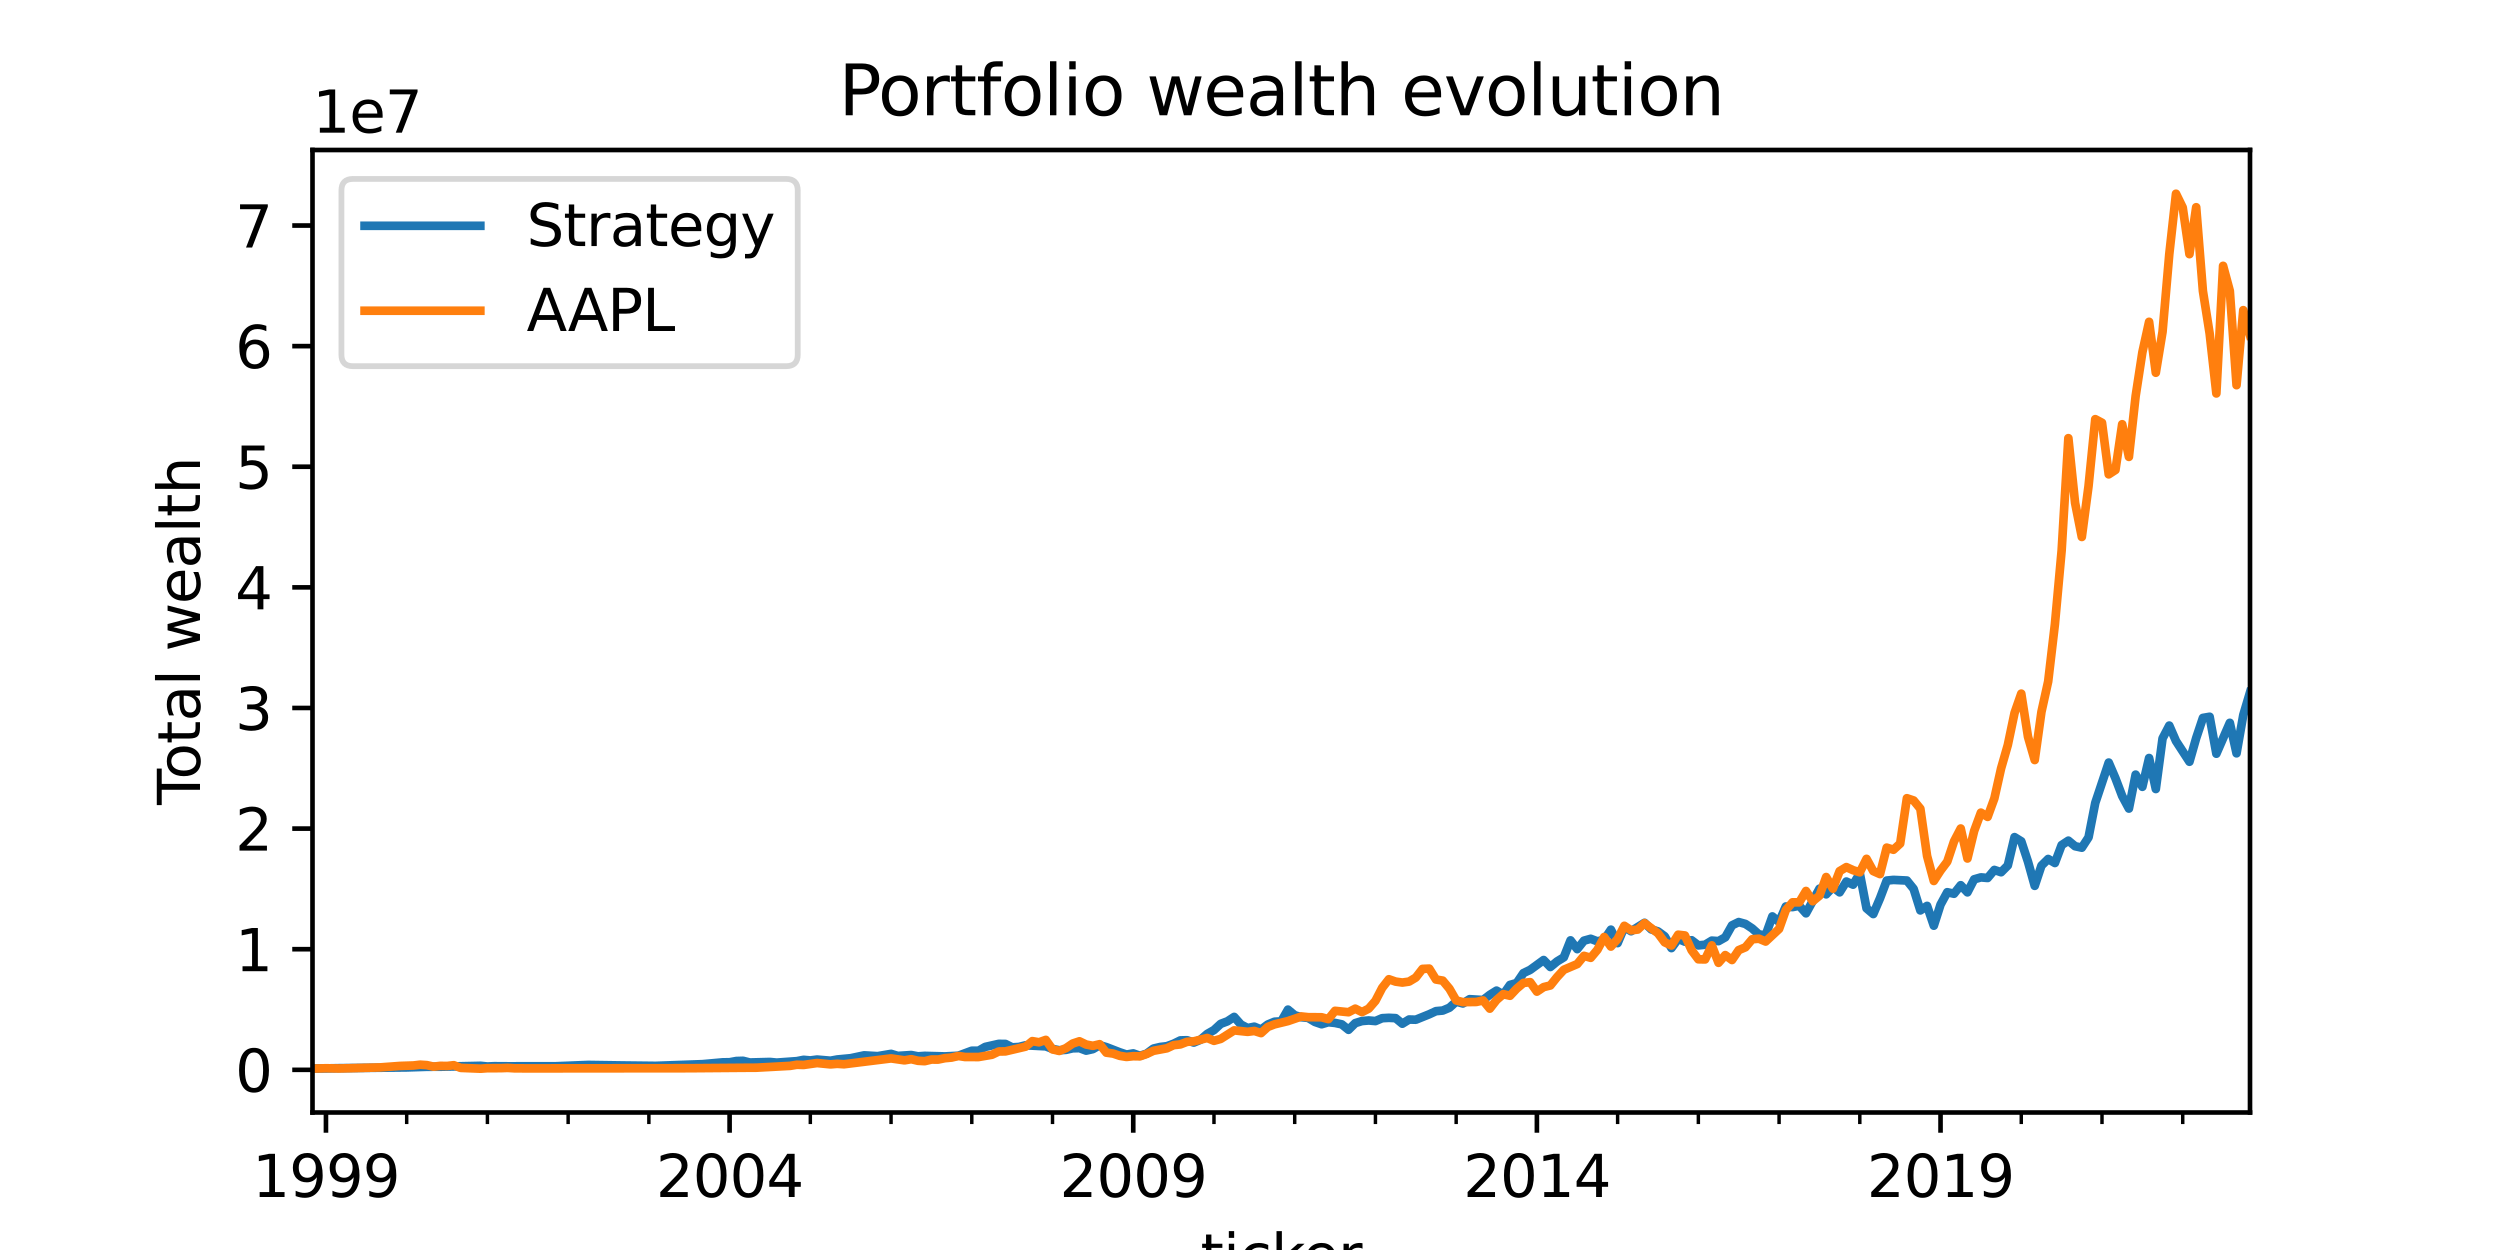 <?xml version="1.0" encoding="utf-8" standalone="no"?>
<!DOCTYPE svg PUBLIC "-//W3C//DTD SVG 1.1//EN"
  "http://www.w3.org/Graphics/SVG/1.1/DTD/svg11.dtd">
<svg xmlns:xlink="http://www.w3.org/1999/xlink" width="432pt" height="216pt" viewBox="0 0 432 216" xmlns="http://www.w3.org/2000/svg" version="1.1">
 <defs>
  <style type="text/css">*{stroke-linejoin: round; stroke-linecap: butt}</style>
 </defs>
 <g id="figure_1">
  <g id="patch_1">
   <path d="M 0 216 
L 432 216 
L 432 0 
L 0 0 
z
" style="fill: #ffffff"/>
  </g>
  <g id="axes_1">
   <g id="patch_2">
    <path d="M 54 192.24 
L 388.8 192.24 
L 388.8 25.92 
L 54 25.92 
z
" style="fill: #ffffff"/>
   </g>
   <g id="matplotlib.axis_1">
    <g id="xtick_1">
     <g id="line2d_1">
      <defs>
       <path id="mcf24ecf548" d="M 0 0 
L 0 3.5 
" style="stroke: #000000; stroke-width: 0.8"/>
      </defs>
      <g>
       <use xlink:href="#mcf24ecf548" x="56.325" y="192.24" style="stroke: #000000; stroke-width: 0.8"/>
      </g>
     </g>
     <g id="text_1">
      <!-- 1999 -->
      <g transform="translate(43.6 206.838)scale(0.1 -0.1)">
       <defs>
        <path id="DejaVuSans-31" d="M 794 531 
L 1825 531 
L 1825 4091 
L 703 3866 
L 703 4441 
L 1819 4666 
L 2450 4666 
L 2450 531 
L 3481 531 
L 3481 0 
L 794 0 
L 794 531 
z
" transform="scale(0.016)"/>
        <path id="DejaVuSans-39" d="M 703 97 
L 703 672 
Q 941 559 1184 500 
Q 1428 441 1663 441 
Q 2288 441 2617 861 
Q 2947 1281 2994 2138 
Q 2813 1869 2534 1725 
Q 2256 1581 1919 1581 
Q 1219 1581 811 2004 
Q 403 2428 403 3163 
Q 403 3881 828 4315 
Q 1253 4750 1959 4750 
Q 2769 4750 3195 4129 
Q 3622 3509 3622 2328 
Q 3622 1225 3098 567 
Q 2575 -91 1691 -91 
Q 1453 -91 1209 -44 
Q 966 3 703 97 
z
M 1959 2075 
Q 2384 2075 2632 2365 
Q 2881 2656 2881 3163 
Q 2881 3666 2632 3958 
Q 2384 4250 1959 4250 
Q 1534 4250 1286 3958 
Q 1038 3666 1038 3163 
Q 1038 2656 1286 2365 
Q 1534 2075 1959 2075 
z
" transform="scale(0.016)"/>
       </defs>
       <use xlink:href="#DejaVuSans-31"/>
       <use xlink:href="#DejaVuSans-39" x="63.623"/>
       <use xlink:href="#DejaVuSans-39" x="127.246"/>
       <use xlink:href="#DejaVuSans-39" x="190.869"/>
      </g>
     </g>
    </g>
    <g id="xtick_2">
     <g id="line2d_2">
      <g>
       <use xlink:href="#mcf24ecf548" x="126.075" y="192.24" style="stroke: #000000; stroke-width: 0.8"/>
      </g>
     </g>
     <g id="text_2">
      <!-- 2004 -->
      <g transform="translate(113.35 206.838)scale(0.1 -0.1)">
       <defs>
        <path id="DejaVuSans-32" d="M 1228 531 
L 3431 531 
L 3431 0 
L 469 0 
L 469 531 
Q 828 903 1448 1529 
Q 2069 2156 2228 2338 
Q 2531 2678 2651 2914 
Q 2772 3150 2772 3378 
Q 2772 3750 2511 3984 
Q 2250 4219 1831 4219 
Q 1534 4219 1204 4116 
Q 875 4013 500 3803 
L 500 4441 
Q 881 4594 1212 4672 
Q 1544 4750 1819 4750 
Q 2544 4750 2975 4387 
Q 3406 4025 3406 3419 
Q 3406 3131 3298 2873 
Q 3191 2616 2906 2266 
Q 2828 2175 2409 1742 
Q 1991 1309 1228 531 
z
" transform="scale(0.016)"/>
        <path id="DejaVuSans-30" d="M 2034 4250 
Q 1547 4250 1301 3770 
Q 1056 3291 1056 2328 
Q 1056 1369 1301 889 
Q 1547 409 2034 409 
Q 2525 409 2770 889 
Q 3016 1369 3016 2328 
Q 3016 3291 2770 3770 
Q 2525 4250 2034 4250 
z
M 2034 4750 
Q 2819 4750 3233 4129 
Q 3647 3509 3647 2328 
Q 3647 1150 3233 529 
Q 2819 -91 2034 -91 
Q 1250 -91 836 529 
Q 422 1150 422 2328 
Q 422 3509 836 4129 
Q 1250 4750 2034 4750 
z
" transform="scale(0.016)"/>
        <path id="DejaVuSans-34" d="M 2419 4116 
L 825 1625 
L 2419 1625 
L 2419 4116 
z
M 2253 4666 
L 3047 4666 
L 3047 1625 
L 3713 1625 
L 3713 1100 
L 3047 1100 
L 3047 0 
L 2419 0 
L 2419 1100 
L 313 1100 
L 313 1709 
L 2253 4666 
z
" transform="scale(0.016)"/>
       </defs>
       <use xlink:href="#DejaVuSans-32"/>
       <use xlink:href="#DejaVuSans-30" x="63.623"/>
       <use xlink:href="#DejaVuSans-30" x="127.246"/>
       <use xlink:href="#DejaVuSans-34" x="190.869"/>
      </g>
     </g>
    </g>
    <g id="xtick_3">
     <g id="line2d_3">
      <g>
       <use xlink:href="#mcf24ecf548" x="195.825" y="192.24" style="stroke: #000000; stroke-width: 0.8"/>
      </g>
     </g>
     <g id="text_3">
      <!-- 2009 -->
      <g transform="translate(183.1 206.838)scale(0.1 -0.1)">
       <use xlink:href="#DejaVuSans-32"/>
       <use xlink:href="#DejaVuSans-30" x="63.623"/>
       <use xlink:href="#DejaVuSans-30" x="127.246"/>
       <use xlink:href="#DejaVuSans-39" x="190.869"/>
      </g>
     </g>
    </g>
    <g id="xtick_4">
     <g id="line2d_4">
      <g>
       <use xlink:href="#mcf24ecf548" x="265.575" y="192.24" style="stroke: #000000; stroke-width: 0.8"/>
      </g>
     </g>
     <g id="text_4">
      <!-- 2014 -->
      <g transform="translate(252.85 206.838)scale(0.1 -0.1)">
       <use xlink:href="#DejaVuSans-32"/>
       <use xlink:href="#DejaVuSans-30" x="63.623"/>
       <use xlink:href="#DejaVuSans-31" x="127.246"/>
       <use xlink:href="#DejaVuSans-34" x="190.869"/>
      </g>
     </g>
    </g>
    <g id="xtick_5">
     <g id="line2d_5">
      <g>
       <use xlink:href="#mcf24ecf548" x="335.325" y="192.24" style="stroke: #000000; stroke-width: 0.8"/>
      </g>
     </g>
     <g id="text_5">
      <!-- 2019 -->
      <g transform="translate(322.6 206.838)scale(0.1 -0.1)">
       <use xlink:href="#DejaVuSans-32"/>
       <use xlink:href="#DejaVuSans-30" x="63.623"/>
       <use xlink:href="#DejaVuSans-31" x="127.246"/>
       <use xlink:href="#DejaVuSans-39" x="190.869"/>
      </g>
     </g>
    </g>
    <g id="xtick_6">
     <g id="line2d_6">
      <defs>
       <path id="m10b362be72" d="M 0 0 
L 0 2 
" style="stroke: #000000; stroke-width: 0.6"/>
      </defs>
      <g>
       <use xlink:href="#m10b362be72" x="70.275" y="192.24" style="stroke: #000000; stroke-width: 0.6"/>
      </g>
     </g>
    </g>
    <g id="xtick_7">
     <g id="line2d_7">
      <g>
       <use xlink:href="#m10b362be72" x="84.225" y="192.24" style="stroke: #000000; stroke-width: 0.6"/>
      </g>
     </g>
    </g>
    <g id="xtick_8">
     <g id="line2d_8">
      <g>
       <use xlink:href="#m10b362be72" x="98.175" y="192.24" style="stroke: #000000; stroke-width: 0.6"/>
      </g>
     </g>
    </g>
    <g id="xtick_9">
     <g id="line2d_9">
      <g>
       <use xlink:href="#m10b362be72" x="112.125" y="192.24" style="stroke: #000000; stroke-width: 0.6"/>
      </g>
     </g>
    </g>
    <g id="xtick_10">
     <g id="line2d_10">
      <g>
       <use xlink:href="#m10b362be72" x="140.025" y="192.24" style="stroke: #000000; stroke-width: 0.6"/>
      </g>
     </g>
    </g>
    <g id="xtick_11">
     <g id="line2d_11">
      <g>
       <use xlink:href="#m10b362be72" x="153.975" y="192.24" style="stroke: #000000; stroke-width: 0.6"/>
      </g>
     </g>
    </g>
    <g id="xtick_12">
     <g id="line2d_12">
      <g>
       <use xlink:href="#m10b362be72" x="167.925" y="192.24" style="stroke: #000000; stroke-width: 0.6"/>
      </g>
     </g>
    </g>
    <g id="xtick_13">
     <g id="line2d_13">
      <g>
       <use xlink:href="#m10b362be72" x="181.875" y="192.24" style="stroke: #000000; stroke-width: 0.6"/>
      </g>
     </g>
    </g>
    <g id="xtick_14">
     <g id="line2d_14">
      <g>
       <use xlink:href="#m10b362be72" x="209.775" y="192.24" style="stroke: #000000; stroke-width: 0.6"/>
      </g>
     </g>
    </g>
    <g id="xtick_15">
     <g id="line2d_15">
      <g>
       <use xlink:href="#m10b362be72" x="223.725" y="192.24" style="stroke: #000000; stroke-width: 0.6"/>
      </g>
     </g>
    </g>
    <g id="xtick_16">
     <g id="line2d_16">
      <g>
       <use xlink:href="#m10b362be72" x="237.675" y="192.24" style="stroke: #000000; stroke-width: 0.6"/>
      </g>
     </g>
    </g>
    <g id="xtick_17">
     <g id="line2d_17">
      <g>
       <use xlink:href="#m10b362be72" x="251.625" y="192.24" style="stroke: #000000; stroke-width: 0.6"/>
      </g>
     </g>
    </g>
    <g id="xtick_18">
     <g id="line2d_18">
      <g>
       <use xlink:href="#m10b362be72" x="279.525" y="192.24" style="stroke: #000000; stroke-width: 0.6"/>
      </g>
     </g>
    </g>
    <g id="xtick_19">
     <g id="line2d_19">
      <g>
       <use xlink:href="#m10b362be72" x="293.475" y="192.24" style="stroke: #000000; stroke-width: 0.6"/>
      </g>
     </g>
    </g>
    <g id="xtick_20">
     <g id="line2d_20">
      <g>
       <use xlink:href="#m10b362be72" x="307.425" y="192.24" style="stroke: #000000; stroke-width: 0.6"/>
      </g>
     </g>
    </g>
    <g id="xtick_21">
     <g id="line2d_21">
      <g>
       <use xlink:href="#m10b362be72" x="321.375" y="192.24" style="stroke: #000000; stroke-width: 0.6"/>
      </g>
     </g>
    </g>
    <g id="xtick_22">
     <g id="line2d_22">
      <g>
       <use xlink:href="#m10b362be72" x="349.275" y="192.24" style="stroke: #000000; stroke-width: 0.6"/>
      </g>
     </g>
    </g>
    <g id="xtick_23">
     <g id="line2d_23">
      <g>
       <use xlink:href="#m10b362be72" x="363.225" y="192.24" style="stroke: #000000; stroke-width: 0.6"/>
      </g>
     </g>
    </g>
    <g id="xtick_24">
     <g id="line2d_24">
      <g>
       <use xlink:href="#m10b362be72" x="377.175" y="192.24" style="stroke: #000000; stroke-width: 0.6"/>
      </g>
     </g>
    </g>
    <g id="text_6">
     <!-- ticker -->
     <g transform="translate(207.455 220.517)scale(0.1 -0.1)">
      <defs>
       <path id="DejaVuSans-74" d="M 1172 4494 
L 1172 3500 
L 2356 3500 
L 2356 3053 
L 1172 3053 
L 1172 1153 
Q 1172 725 1289 603 
Q 1406 481 1766 481 
L 2356 481 
L 2356 0 
L 1766 0 
Q 1100 0 847 248 
Q 594 497 594 1153 
L 594 3053 
L 172 3053 
L 172 3500 
L 594 3500 
L 594 4494 
L 1172 4494 
z
" transform="scale(0.016)"/>
       <path id="DejaVuSans-69" d="M 603 3500 
L 1178 3500 
L 1178 0 
L 603 0 
L 603 3500 
z
M 603 4863 
L 1178 4863 
L 1178 4134 
L 603 4134 
L 603 4863 
z
" transform="scale(0.016)"/>
       <path id="DejaVuSans-63" d="M 3122 3366 
L 3122 2828 
Q 2878 2963 2633 3030 
Q 2388 3097 2138 3097 
Q 1578 3097 1268 2742 
Q 959 2388 959 1747 
Q 959 1106 1268 751 
Q 1578 397 2138 397 
Q 2388 397 2633 464 
Q 2878 531 3122 666 
L 3122 134 
Q 2881 22 2623 -34 
Q 2366 -91 2075 -91 
Q 1284 -91 818 406 
Q 353 903 353 1747 
Q 353 2603 823 3093 
Q 1294 3584 2113 3584 
Q 2378 3584 2631 3529 
Q 2884 3475 3122 3366 
z
" transform="scale(0.016)"/>
       <path id="DejaVuSans-6b" d="M 581 4863 
L 1159 4863 
L 1159 1991 
L 2875 3500 
L 3609 3500 
L 1753 1863 
L 3688 0 
L 2938 0 
L 1159 1709 
L 1159 0 
L 581 0 
L 581 4863 
z
" transform="scale(0.016)"/>
       <path id="DejaVuSans-65" d="M 3597 1894 
L 3597 1613 
L 953 1613 
Q 991 1019 1311 708 
Q 1631 397 2203 397 
Q 2534 397 2845 478 
Q 3156 559 3463 722 
L 3463 178 
Q 3153 47 2828 -22 
Q 2503 -91 2169 -91 
Q 1331 -91 842 396 
Q 353 884 353 1716 
Q 353 2575 817 3079 
Q 1281 3584 2069 3584 
Q 2775 3584 3186 3129 
Q 3597 2675 3597 1894 
z
M 3022 2063 
Q 3016 2534 2758 2815 
Q 2500 3097 2075 3097 
Q 1594 3097 1305 2825 
Q 1016 2553 972 2059 
L 3022 2063 
z
" transform="scale(0.016)"/>
       <path id="DejaVuSans-72" d="M 2631 2963 
Q 2534 3019 2420 3045 
Q 2306 3072 2169 3072 
Q 1681 3072 1420 2755 
Q 1159 2438 1159 1844 
L 1159 0 
L 581 0 
L 581 3500 
L 1159 3500 
L 1159 2956 
Q 1341 3275 1631 3429 
Q 1922 3584 2338 3584 
Q 2397 3584 2469 3576 
Q 2541 3569 2628 3553 
L 2631 2963 
z
" transform="scale(0.016)"/>
      </defs>
      <use xlink:href="#DejaVuSans-74"/>
      <use xlink:href="#DejaVuSans-69" x="39.209"/>
      <use xlink:href="#DejaVuSans-63" x="66.992"/>
      <use xlink:href="#DejaVuSans-6b" x="121.973"/>
      <use xlink:href="#DejaVuSans-65" x="176.258"/>
      <use xlink:href="#DejaVuSans-72" x="237.781"/>
     </g>
    </g>
   </g>
   <g id="matplotlib.axis_2">
    <g id="ytick_1">
     <g id="line2d_25">
      <defs>
       <path id="mf988c69cf0" d="M 0 0 
L -3.5 0 
" style="stroke: #000000; stroke-width: 0.8"/>
      </defs>
      <g>
       <use xlink:href="#mf988c69cf0" x="54" y="184.865" style="stroke: #000000; stroke-width: 0.8"/>
      </g>
     </g>
     <g id="text_7">
      <!-- 0 -->
      <g transform="translate(40.638 188.664)scale(0.1 -0.1)">
       <use xlink:href="#DejaVuSans-30"/>
      </g>
     </g>
    </g>
    <g id="ytick_2">
     <g id="line2d_26">
      <g>
       <use xlink:href="#mf988c69cf0" x="54" y="164.022" style="stroke: #000000; stroke-width: 0.8"/>
      </g>
     </g>
     <g id="text_8">
      <!-- 1 -->
      <g transform="translate(40.638 167.822)scale(0.1 -0.1)">
       <use xlink:href="#DejaVuSans-31"/>
      </g>
     </g>
    </g>
    <g id="ytick_3">
     <g id="line2d_27">
      <g>
       <use xlink:href="#mf988c69cf0" x="54" y="143.18" style="stroke: #000000; stroke-width: 0.8"/>
      </g>
     </g>
     <g id="text_9">
      <!-- 2 -->
      <g transform="translate(40.638 146.98)scale(0.1 -0.1)">
       <use xlink:href="#DejaVuSans-32"/>
      </g>
     </g>
    </g>
    <g id="ytick_4">
     <g id="line2d_28">
      <g>
       <use xlink:href="#mf988c69cf0" x="54" y="122.338" style="stroke: #000000; stroke-width: 0.8"/>
      </g>
     </g>
     <g id="text_10">
      <!-- 3 -->
      <g transform="translate(40.638 126.137)scale(0.1 -0.1)">
       <defs>
        <path id="DejaVuSans-33" d="M 2597 2516 
Q 3050 2419 3304 2112 
Q 3559 1806 3559 1356 
Q 3559 666 3084 287 
Q 2609 -91 1734 -91 
Q 1441 -91 1130 -33 
Q 819 25 488 141 
L 488 750 
Q 750 597 1062 519 
Q 1375 441 1716 441 
Q 2309 441 2620 675 
Q 2931 909 2931 1356 
Q 2931 1769 2642 2001 
Q 2353 2234 1838 2234 
L 1294 2234 
L 1294 2753 
L 1863 2753 
Q 2328 2753 2575 2939 
Q 2822 3125 2822 3475 
Q 2822 3834 2567 4026 
Q 2313 4219 1838 4219 
Q 1578 4219 1281 4162 
Q 984 4106 628 3988 
L 628 4550 
Q 988 4650 1302 4700 
Q 1616 4750 1894 4750 
Q 2613 4750 3031 4423 
Q 3450 4097 3450 3541 
Q 3450 3153 3228 2886 
Q 3006 2619 2597 2516 
z
" transform="scale(0.016)"/>
       </defs>
       <use xlink:href="#DejaVuSans-33"/>
      </g>
     </g>
    </g>
    <g id="ytick_5">
     <g id="line2d_29">
      <g>
       <use xlink:href="#mf988c69cf0" x="54" y="101.496" style="stroke: #000000; stroke-width: 0.8"/>
      </g>
     </g>
     <g id="text_11">
      <!-- 4 -->
      <g transform="translate(40.638 105.295)scale(0.1 -0.1)">
       <use xlink:href="#DejaVuSans-34"/>
      </g>
     </g>
    </g>
    <g id="ytick_6">
     <g id="line2d_30">
      <g>
       <use xlink:href="#mf988c69cf0" x="54" y="80.654" style="stroke: #000000; stroke-width: 0.8"/>
      </g>
     </g>
     <g id="text_12">
      <!-- 5 -->
      <g transform="translate(40.638 84.453)scale(0.1 -0.1)">
       <defs>
        <path id="DejaVuSans-35" d="M 691 4666 
L 3169 4666 
L 3169 4134 
L 1269 4134 
L 1269 2991 
Q 1406 3038 1543 3061 
Q 1681 3084 1819 3084 
Q 2600 3084 3056 2656 
Q 3513 2228 3513 1497 
Q 3513 744 3044 326 
Q 2575 -91 1722 -91 
Q 1428 -91 1123 -41 
Q 819 9 494 109 
L 494 744 
Q 775 591 1075 516 
Q 1375 441 1709 441 
Q 2250 441 2565 725 
Q 2881 1009 2881 1497 
Q 2881 1984 2565 2268 
Q 2250 2553 1709 2553 
Q 1456 2553 1204 2497 
Q 953 2441 691 2322 
L 691 4666 
z
" transform="scale(0.016)"/>
       </defs>
       <use xlink:href="#DejaVuSans-35"/>
      </g>
     </g>
    </g>
    <g id="ytick_7">
     <g id="line2d_31">
      <g>
       <use xlink:href="#mf988c69cf0" x="54" y="59.812" style="stroke: #000000; stroke-width: 0.8"/>
      </g>
     </g>
     <g id="text_13">
      <!-- 6 -->
      <g transform="translate(40.638 63.611)scale(0.1 -0.1)">
       <defs>
        <path id="DejaVuSans-36" d="M 2113 2584 
Q 1688 2584 1439 2293 
Q 1191 2003 1191 1497 
Q 1191 994 1439 701 
Q 1688 409 2113 409 
Q 2538 409 2786 701 
Q 3034 994 3034 1497 
Q 3034 2003 2786 2293 
Q 2538 2584 2113 2584 
z
M 3366 4563 
L 3366 3988 
Q 3128 4100 2886 4159 
Q 2644 4219 2406 4219 
Q 1781 4219 1451 3797 
Q 1122 3375 1075 2522 
Q 1259 2794 1537 2939 
Q 1816 3084 2150 3084 
Q 2853 3084 3261 2657 
Q 3669 2231 3669 1497 
Q 3669 778 3244 343 
Q 2819 -91 2113 -91 
Q 1303 -91 875 529 
Q 447 1150 447 2328 
Q 447 3434 972 4092 
Q 1497 4750 2381 4750 
Q 2619 4750 2861 4703 
Q 3103 4656 3366 4563 
z
" transform="scale(0.016)"/>
       </defs>
       <use xlink:href="#DejaVuSans-36"/>
      </g>
     </g>
    </g>
    <g id="ytick_8">
     <g id="line2d_32">
      <g>
       <use xlink:href="#mf988c69cf0" x="54" y="38.97" style="stroke: #000000; stroke-width: 0.8"/>
      </g>
     </g>
     <g id="text_14">
      <!-- 7 -->
      <g transform="translate(40.638 42.769)scale(0.1 -0.1)">
       <defs>
        <path id="DejaVuSans-37" d="M 525 4666 
L 3525 4666 
L 3525 4397 
L 1831 0 
L 1172 0 
L 2766 4134 
L 525 4134 
L 525 4666 
z
" transform="scale(0.016)"/>
       </defs>
       <use xlink:href="#DejaVuSans-37"/>
      </g>
     </g>
    </g>
    <g id="text_15">
     <!-- Total wealth -->
     <g transform="translate(34.558 139.093)rotate(-90)scale(0.1 -0.1)">
      <defs>
       <path id="DejaVuSans-54" d="M -19 4666 
L 3928 4666 
L 3928 4134 
L 2272 4134 
L 2272 0 
L 1638 0 
L 1638 4134 
L -19 4134 
L -19 4666 
z
" transform="scale(0.016)"/>
       <path id="DejaVuSans-6f" d="M 1959 3097 
Q 1497 3097 1228 2736 
Q 959 2375 959 1747 
Q 959 1119 1226 758 
Q 1494 397 1959 397 
Q 2419 397 2687 759 
Q 2956 1122 2956 1747 
Q 2956 2369 2687 2733 
Q 2419 3097 1959 3097 
z
M 1959 3584 
Q 2709 3584 3137 3096 
Q 3566 2609 3566 1747 
Q 3566 888 3137 398 
Q 2709 -91 1959 -91 
Q 1206 -91 779 398 
Q 353 888 353 1747 
Q 353 2609 779 3096 
Q 1206 3584 1959 3584 
z
" transform="scale(0.016)"/>
       <path id="DejaVuSans-61" d="M 2194 1759 
Q 1497 1759 1228 1600 
Q 959 1441 959 1056 
Q 959 750 1161 570 
Q 1363 391 1709 391 
Q 2188 391 2477 730 
Q 2766 1069 2766 1631 
L 2766 1759 
L 2194 1759 
z
M 3341 1997 
L 3341 0 
L 2766 0 
L 2766 531 
Q 2569 213 2275 61 
Q 1981 -91 1556 -91 
Q 1019 -91 701 211 
Q 384 513 384 1019 
Q 384 1609 779 1909 
Q 1175 2209 1959 2209 
L 2766 2209 
L 2766 2266 
Q 2766 2663 2505 2880 
Q 2244 3097 1772 3097 
Q 1472 3097 1187 3025 
Q 903 2953 641 2809 
L 641 3341 
Q 956 3463 1253 3523 
Q 1550 3584 1831 3584 
Q 2591 3584 2966 3190 
Q 3341 2797 3341 1997 
z
" transform="scale(0.016)"/>
       <path id="DejaVuSans-6c" d="M 603 4863 
L 1178 4863 
L 1178 0 
L 603 0 
L 603 4863 
z
" transform="scale(0.016)"/>
       <path id="DejaVuSans-20" transform="scale(0.016)"/>
       <path id="DejaVuSans-77" d="M 269 3500 
L 844 3500 
L 1563 769 
L 2278 3500 
L 2956 3500 
L 3675 769 
L 4391 3500 
L 4966 3500 
L 4050 0 
L 3372 0 
L 2619 2869 
L 1863 0 
L 1184 0 
L 269 3500 
z
" transform="scale(0.016)"/>
       <path id="DejaVuSans-68" d="M 3513 2113 
L 3513 0 
L 2938 0 
L 2938 2094 
Q 2938 2591 2744 2837 
Q 2550 3084 2163 3084 
Q 1697 3084 1428 2787 
Q 1159 2491 1159 1978 
L 1159 0 
L 581 0 
L 581 4863 
L 1159 4863 
L 1159 2956 
Q 1366 3272 1645 3428 
Q 1925 3584 2291 3584 
Q 2894 3584 3203 3211 
Q 3513 2838 3513 2113 
z
" transform="scale(0.016)"/>
      </defs>
      <use xlink:href="#DejaVuSans-54"/>
      <use xlink:href="#DejaVuSans-6f" x="44.084"/>
      <use xlink:href="#DejaVuSans-74" x="105.266"/>
      <use xlink:href="#DejaVuSans-61" x="144.475"/>
      <use xlink:href="#DejaVuSans-6c" x="205.754"/>
      <use xlink:href="#DejaVuSans-20" x="233.537"/>
      <use xlink:href="#DejaVuSans-77" x="265.324"/>
      <use xlink:href="#DejaVuSans-65" x="347.111"/>
      <use xlink:href="#DejaVuSans-61" x="408.635"/>
      <use xlink:href="#DejaVuSans-6c" x="469.914"/>
      <use xlink:href="#DejaVuSans-74" x="497.697"/>
      <use xlink:href="#DejaVuSans-68" x="536.906"/>
     </g>
    </g>
    <g id="text_16">
     <!-- 1e7 -->
     <g transform="translate(54 22.92)scale(0.1 -0.1)">
      <use xlink:href="#DejaVuSans-31"/>
      <use xlink:href="#DejaVuSans-65" x="63.623"/>
      <use xlink:href="#DejaVuSans-37" x="125.146"/>
     </g>
    </g>
   </g>
   <g id="line2d_33">
    <path d="M 54 184.656 
L 58.65 184.578 
L 70.275 184.452 
L 73.763 184.34 
L 76.088 184.331 
L 78.412 184.279 
L 83.062 184.173 
L 84.225 184.295 
L 85.388 184.243 
L 87.713 184.258 
L 95.85 184.256 
L 101.662 184.021 
L 107.475 184.112 
L 113.287 184.182 
L 121.425 183.886 
L 124.912 183.573 
L 126.075 183.558 
L 127.237 183.344 
L 128.4 183.31 
L 129.562 183.601 
L 133.05 183.509 
L 134.213 183.62 
L 137.7 183.368 
L 138.863 183.141 
L 140.025 183.244 
L 141.188 183.094 
L 143.512 183.294 
L 144.675 183.08 
L 147 182.859 
L 149.325 182.366 
L 151.65 182.503 
L 153.975 182.109 
L 155.137 182.463 
L 157.463 182.311 
L 158.625 182.536 
L 159.787 182.455 
L 163.275 182.55 
L 165.6 182.432 
L 167.925 181.566 
L 169.088 181.572 
L 170.25 180.908 
L 172.575 180.383 
L 173.738 180.394 
L 174.9 180.983 
L 176.062 180.916 
L 177.225 180.626 
L 180.713 180.808 
L 181.875 181.255 
L 183.037 181.483 
L 184.2 181.411 
L 185.363 181.147 
L 186.525 181.114 
L 187.688 181.549 
L 188.85 181.286 
L 190.012 180.603 
L 191.175 180.942 
L 193.5 181.839 
L 194.662 182.231 
L 195.825 182.027 
L 196.988 182.446 
L 198.15 182.063 
L 199.312 181.195 
L 200.475 180.92 
L 201.637 180.784 
L 202.8 180.356 
L 203.963 179.784 
L 205.125 179.754 
L 206.287 180.156 
L 207.45 179.669 
L 208.613 178.661 
L 209.775 177.995 
L 210.938 176.92 
L 212.1 176.483 
L 213.262 175.724 
L 214.425 177.036 
L 215.588 177.648 
L 216.75 177.411 
L 217.912 177.903 
L 219.075 177.037 
L 220.238 176.553 
L 221.4 176.495 
L 222.562 174.465 
L 223.725 175.431 
L 224.887 175.777 
L 226.05 175.894 
L 227.213 176.59 
L 228.375 176.989 
L 229.537 176.643 
L 230.7 176.763 
L 231.863 177.01 
L 233.025 177.947 
L 234.188 176.798 
L 235.35 176.437 
L 236.512 176.34 
L 237.675 176.44 
L 238.838 175.943 
L 240 175.88 
L 241.162 175.937 
L 242.325 176.896 
L 243.488 176.175 
L 244.65 176.206 
L 246.975 175.267 
L 248.137 174.728 
L 249.3 174.624 
L 250.463 174.134 
L 251.625 173.081 
L 252.787 173.398 
L 253.95 172.661 
L 256.275 172.803 
L 257.438 171.908 
L 258.6 171.182 
L 259.762 171.858 
L 260.925 170.195 
L 262.087 169.862 
L 263.25 168.148 
L 264.413 167.591 
L 266.738 165.895 
L 267.9 167.095 
L 269.062 166.138 
L 270.225 165.426 
L 271.387 162.496 
L 272.55 164.008 
L 273.712 162.547 
L 274.875 162.225 
L 276.038 162.667 
L 277.2 162.395 
L 278.363 160.648 
L 279.525 162.967 
L 280.688 160.207 
L 281.85 160.915 
L 284.175 159.463 
L 285.337 160.594 
L 286.5 160.947 
L 287.663 161.798 
L 288.825 163.829 
L 289.988 162.235 
L 291.15 162.723 
L 292.312 162.477 
L 293.475 163.367 
L 294.637 163.25 
L 295.8 162.544 
L 296.962 162.625 
L 298.125 161.967 
L 299.288 159.903 
L 300.45 159.335 
L 301.613 159.658 
L 302.775 160.432 
L 303.938 161.47 
L 305.1 161.611 
L 306.262 158.362 
L 307.425 159.316 
L 308.587 156.647 
L 309.75 156.746 
L 310.913 156.514 
L 312.075 157.82 
L 314.4 153.568 
L 315.562 154.539 
L 316.725 153.284 
L 317.887 154.195 
L 319.05 152.334 
L 320.212 152.868 
L 321.375 150.931 
L 322.538 156.96 
L 323.7 157.946 
L 324.863 155.228 
L 326.025 152.164 
L 327.188 152.047 
L 329.512 152.157 
L 330.675 153.597 
L 331.837 157.317 
L 333 156.537 
L 334.163 159.957 
L 335.325 156.315 
L 336.488 154.176 
L 337.65 154.437 
L 338.812 152.966 
L 339.975 154.194 
L 341.137 151.946 
L 342.3 151.612 
L 343.462 151.715 
L 344.625 150.327 
L 345.788 150.719 
L 346.95 149.551 
L 348.113 144.658 
L 349.275 145.378 
L 350.438 148.906 
L 351.6 153.071 
L 352.762 149.58 
L 353.925 148.434 
L 355.087 149.124 
L 356.25 146.031 
L 357.413 145.266 
L 358.575 146.226 
L 359.738 146.479 
L 360.9 144.692 
L 362.062 138.743 
L 364.387 131.773 
L 365.55 134.485 
L 366.712 137.552 
L 367.875 139.719 
L 369.038 133.858 
L 370.2 135.958 
L 371.363 130.987 
L 372.525 136.34 
L 373.688 127.602 
L 374.85 125.382 
L 376.012 128.053 
L 378.337 131.626 
L 379.5 127.542 
L 380.663 124.058 
L 381.825 123.858 
L 382.988 130.24 
L 385.312 124.907 
L 386.475 130.173 
L 387.637 123.568 
L 388.8 119.658 
L 388.8 119.658 
" clip-path="url(#p68b0bdf7ef)" style="fill: none; stroke: #1f77b4; stroke-width: 1.5; stroke-linecap: square"/>
   </g>
   <g id="line2d_34">
    <path d="M 54 184.656 
L 56.325 184.596 
L 58.65 184.63 
L 60.975 184.577 
L 65.625 184.451 
L 69.112 184.194 
L 71.438 184.117 
L 72.6 183.978 
L 73.763 184.055 
L 74.925 184.316 
L 76.088 184.181 
L 77.25 184.201 
L 78.412 184.069 
L 79.575 184.528 
L 83.062 184.67 
L 84.225 184.582 
L 86.55 184.577 
L 87.713 184.532 
L 88.875 184.604 
L 91.2 184.619 
L 119.1 184.589 
L 128.4 184.512 
L 130.725 184.498 
L 136.537 184.181 
L 137.7 183.989 
L 138.863 184.024 
L 141.188 183.694 
L 143.512 183.923 
L 144.675 183.827 
L 145.838 183.904 
L 153.975 182.894 
L 156.3 183.227 
L 157.463 183.027 
L 158.625 183.304 
L 159.787 183.37 
L 160.95 183.091 
L 162.113 183.094 
L 163.275 182.855 
L 164.438 182.748 
L 165.6 182.472 
L 166.762 182.65 
L 169.088 182.656 
L 171.412 182.26 
L 172.575 181.701 
L 173.738 181.679 
L 177.225 180.859 
L 178.387 179.907 
L 179.55 180.108 
L 180.713 179.694 
L 181.875 181.331 
L 183.037 181.601 
L 184.2 181.119 
L 185.363 180.324 
L 186.525 179.938 
L 187.688 180.494 
L 188.85 180.716 
L 190.012 180.44 
L 191.175 181.898 
L 192.338 182.056 
L 193.5 182.446 
L 194.662 182.637 
L 195.825 182.512 
L 196.988 182.533 
L 198.15 182.121 
L 199.312 181.58 
L 201.637 181.147 
L 202.8 180.6 
L 203.963 180.474 
L 205.125 180.027 
L 206.287 179.944 
L 208.613 179.364 
L 209.775 179.851 
L 210.938 179.524 
L 213.262 178.05 
L 215.588 178.299 
L 216.75 178.15 
L 217.912 178.519 
L 219.075 177.458 
L 220.238 177.008 
L 222.562 176.445 
L 224.887 175.645 
L 226.05 175.768 
L 228.375 175.786 
L 229.537 176.103 
L 230.7 174.672 
L 233.025 174.911 
L 234.188 174.299 
L 235.35 174.889 
L 236.512 174.293 
L 237.675 172.95 
L 238.838 170.706 
L 240 169.215 
L 241.162 169.622 
L 242.325 169.785 
L 243.488 169.621 
L 244.65 168.923 
L 245.812 167.427 
L 246.975 167.378 
L 248.137 169.259 
L 249.3 169.45 
L 250.463 170.848 
L 251.625 172.868 
L 252.787 173.173 
L 255.113 173.137 
L 256.275 172.873 
L 257.438 174.292 
L 258.6 172.799 
L 259.762 171.788 
L 260.925 172.069 
L 262.087 170.835 
L 263.25 169.852 
L 264.413 169.719 
L 265.575 171.35 
L 266.738 170.573 
L 267.9 170.288 
L 269.062 168.839 
L 270.225 167.578 
L 272.55 166.589 
L 273.712 165.172 
L 274.875 165.509 
L 276.038 164.116 
L 277.2 161.917 
L 278.363 163.567 
L 279.525 162.259 
L 280.688 159.981 
L 281.85 160.762 
L 283.012 160.622 
L 284.175 159.524 
L 286.5 161.271 
L 287.663 162.833 
L 288.825 163.382 
L 289.988 161.516 
L 291.15 161.651 
L 292.312 164.21 
L 293.475 165.764 
L 294.637 165.789 
L 295.8 163.363 
L 296.962 166.371 
L 298.125 165.043 
L 299.288 165.889 
L 300.45 164.18 
L 301.613 163.691 
L 302.775 162.304 
L 303.938 162.207 
L 305.1 162.695 
L 307.425 160.522 
L 308.587 157.267 
L 309.75 155.923 
L 310.913 155.925 
L 312.075 153.964 
L 313.238 155.732 
L 314.4 154.779 
L 315.562 151.556 
L 316.725 153.562 
L 317.887 150.532 
L 319.05 149.835 
L 320.212 150.369 
L 321.375 150.736 
L 322.538 148.411 
L 323.7 150.527 
L 324.863 151.043 
L 326.025 146.472 
L 327.188 146.834 
L 328.35 145.77 
L 329.512 137.934 
L 330.675 138.323 
L 331.837 139.742 
L 333 147.918 
L 334.163 152.229 
L 335.325 150.429 
L 336.488 148.887 
L 337.65 145.397 
L 338.812 143.169 
L 339.975 148.346 
L 341.137 143.58 
L 342.3 140.426 
L 343.462 141.156 
L 344.625 137.967 
L 345.788 132.777 
L 346.95 128.739 
L 348.113 123.195 
L 349.275 119.864 
L 350.438 127.318 
L 351.6 131.332 
L 352.762 123.015 
L 353.925 117.756 
L 355.087 107.865 
L 356.25 95.15 
L 357.413 75.716 
L 358.575 86.906 
L 359.738 92.785 
L 360.9 83.992 
L 362.062 72.435 
L 363.225 73.053 
L 364.387 81.965 
L 365.55 81.21 
L 366.712 73.31 
L 367.875 78.944 
L 369.038 68.446 
L 370.2 60.881 
L 371.363 55.612 
L 372.525 64.406 
L 373.688 57.34 
L 374.85 43.941 
L 376.012 33.48 
L 377.175 35.859 
L 378.337 43.914 
L 379.5 35.814 
L 380.663 50.291 
L 381.825 57.626 
L 382.988 67.987 
L 384.15 45.939 
L 385.312 50.275 
L 386.475 66.557 
L 387.637 53.596 
L 388.8 57.931 
L 388.8 57.931 
" clip-path="url(#p68b0bdf7ef)" style="fill: none; stroke: #ff7f0e; stroke-width: 1.5; stroke-linecap: square"/>
   </g>
   <g id="patch_3">
    <path d="M 54 192.24 
L 54 25.92 
" style="fill: none; stroke: #000000; stroke-width: 0.8; stroke-linejoin: miter; stroke-linecap: square"/>
   </g>
   <g id="patch_4">
    <path d="M 388.8 192.24 
L 388.8 25.92 
" style="fill: none; stroke: #000000; stroke-width: 0.8; stroke-linejoin: miter; stroke-linecap: square"/>
   </g>
   <g id="patch_5">
    <path d="M 54 192.24 
L 388.8 192.24 
" style="fill: none; stroke: #000000; stroke-width: 0.8; stroke-linejoin: miter; stroke-linecap: square"/>
   </g>
   <g id="patch_6">
    <path d="M 54 25.92 
L 388.8 25.92 
" style="fill: none; stroke: #000000; stroke-width: 0.8; stroke-linejoin: miter; stroke-linecap: square"/>
   </g>
   <g id="text_17">
    <!-- Portfolio wealth evolution -->
    <g transform="translate(144.934 19.92)scale(0.12 -0.12)">
     <defs>
      <path id="DejaVuSans-50" d="M 1259 4147 
L 1259 2394 
L 2053 2394 
Q 2494 2394 2734 2622 
Q 2975 2850 2975 3272 
Q 2975 3691 2734 3919 
Q 2494 4147 2053 4147 
L 1259 4147 
z
M 628 4666 
L 2053 4666 
Q 2838 4666 3239 4311 
Q 3641 3956 3641 3272 
Q 3641 2581 3239 2228 
Q 2838 1875 2053 1875 
L 1259 1875 
L 1259 0 
L 628 0 
L 628 4666 
z
" transform="scale(0.016)"/>
      <path id="DejaVuSans-66" d="M 2375 4863 
L 2375 4384 
L 1825 4384 
Q 1516 4384 1395 4259 
Q 1275 4134 1275 3809 
L 1275 3500 
L 2222 3500 
L 2222 3053 
L 1275 3053 
L 1275 0 
L 697 0 
L 697 3053 
L 147 3053 
L 147 3500 
L 697 3500 
L 697 3744 
Q 697 4328 969 4595 
Q 1241 4863 1831 4863 
L 2375 4863 
z
" transform="scale(0.016)"/>
      <path id="DejaVuSans-76" d="M 191 3500 
L 800 3500 
L 1894 563 
L 2988 3500 
L 3597 3500 
L 2284 0 
L 1503 0 
L 191 3500 
z
" transform="scale(0.016)"/>
      <path id="DejaVuSans-75" d="M 544 1381 
L 544 3500 
L 1119 3500 
L 1119 1403 
Q 1119 906 1312 657 
Q 1506 409 1894 409 
Q 2359 409 2629 706 
Q 2900 1003 2900 1516 
L 2900 3500 
L 3475 3500 
L 3475 0 
L 2900 0 
L 2900 538 
Q 2691 219 2414 64 
Q 2138 -91 1772 -91 
Q 1169 -91 856 284 
Q 544 659 544 1381 
z
M 1991 3584 
L 1991 3584 
z
" transform="scale(0.016)"/>
      <path id="DejaVuSans-6e" d="M 3513 2113 
L 3513 0 
L 2938 0 
L 2938 2094 
Q 2938 2591 2744 2837 
Q 2550 3084 2163 3084 
Q 1697 3084 1428 2787 
Q 1159 2491 1159 1978 
L 1159 0 
L 581 0 
L 581 3500 
L 1159 3500 
L 1159 2956 
Q 1366 3272 1645 3428 
Q 1925 3584 2291 3584 
Q 2894 3584 3203 3211 
Q 3513 2838 3513 2113 
z
" transform="scale(0.016)"/>
     </defs>
     <use xlink:href="#DejaVuSans-50"/>
     <use xlink:href="#DejaVuSans-6f" x="56.678"/>
     <use xlink:href="#DejaVuSans-72" x="117.859"/>
     <use xlink:href="#DejaVuSans-74" x="158.973"/>
     <use xlink:href="#DejaVuSans-66" x="198.182"/>
     <use xlink:href="#DejaVuSans-6f" x="233.387"/>
     <use xlink:href="#DejaVuSans-6c" x="294.568"/>
     <use xlink:href="#DejaVuSans-69" x="322.352"/>
     <use xlink:href="#DejaVuSans-6f" x="350.135"/>
     <use xlink:href="#DejaVuSans-20" x="411.316"/>
     <use xlink:href="#DejaVuSans-77" x="443.104"/>
     <use xlink:href="#DejaVuSans-65" x="524.891"/>
     <use xlink:href="#DejaVuSans-61" x="586.414"/>
     <use xlink:href="#DejaVuSans-6c" x="647.693"/>
     <use xlink:href="#DejaVuSans-74" x="675.477"/>
     <use xlink:href="#DejaVuSans-68" x="714.686"/>
     <use xlink:href="#DejaVuSans-20" x="778.064"/>
     <use xlink:href="#DejaVuSans-65" x="809.852"/>
     <use xlink:href="#DejaVuSans-76" x="871.375"/>
     <use xlink:href="#DejaVuSans-6f" x="930.555"/>
     <use xlink:href="#DejaVuSans-6c" x="991.736"/>
     <use xlink:href="#DejaVuSans-75" x="1019.52"/>
     <use xlink:href="#DejaVuSans-74" x="1082.898"/>
     <use xlink:href="#DejaVuSans-69" x="1122.107"/>
     <use xlink:href="#DejaVuSans-6f" x="1149.891"/>
     <use xlink:href="#DejaVuSans-6e" x="1211.072"/>
    </g>
   </g>
   <g id="legend_1">
    <g id="patch_7">
     <path d="M 61 63.276 
L 135.848 63.276 
Q 137.848 63.276 137.848 61.276 
L 137.848 32.92 
Q 137.848 30.92 135.848 30.92 
L 61 30.92 
Q 59 30.92 59 32.92 
L 59 61.276 
Q 59 63.276 61 63.276 
z
" style="fill: #ffffff; opacity: 0.8; stroke: #cccccc; stroke-linejoin: miter"/>
    </g>
    <g id="line2d_35">
     <path d="M 63 39.018 
L 73 39.018 
L 83 39.018 
" style="fill: none; stroke: #1f77b4; stroke-width: 1.5; stroke-linecap: square"/>
    </g>
    <g id="text_18">
     <!-- Strategy -->
     <g transform="translate(91 42.518)scale(0.1 -0.1)">
      <defs>
       <path id="DejaVuSans-53" d="M 3425 4513 
L 3425 3897 
Q 3066 4069 2747 4153 
Q 2428 4238 2131 4238 
Q 1616 4238 1336 4038 
Q 1056 3838 1056 3469 
Q 1056 3159 1242 3001 
Q 1428 2844 1947 2747 
L 2328 2669 
Q 3034 2534 3370 2195 
Q 3706 1856 3706 1288 
Q 3706 609 3251 259 
Q 2797 -91 1919 -91 
Q 1588 -91 1214 -16 
Q 841 59 441 206 
L 441 856 
Q 825 641 1194 531 
Q 1563 422 1919 422 
Q 2459 422 2753 634 
Q 3047 847 3047 1241 
Q 3047 1584 2836 1778 
Q 2625 1972 2144 2069 
L 1759 2144 
Q 1053 2284 737 2584 
Q 422 2884 422 3419 
Q 422 4038 858 4394 
Q 1294 4750 2059 4750 
Q 2388 4750 2728 4690 
Q 3069 4631 3425 4513 
z
" transform="scale(0.016)"/>
       <path id="DejaVuSans-67" d="M 2906 1791 
Q 2906 2416 2648 2759 
Q 2391 3103 1925 3103 
Q 1463 3103 1205 2759 
Q 947 2416 947 1791 
Q 947 1169 1205 825 
Q 1463 481 1925 481 
Q 2391 481 2648 825 
Q 2906 1169 2906 1791 
z
M 3481 434 
Q 3481 -459 3084 -895 
Q 2688 -1331 1869 -1331 
Q 1566 -1331 1297 -1286 
Q 1028 -1241 775 -1147 
L 775 -588 
Q 1028 -725 1275 -790 
Q 1522 -856 1778 -856 
Q 2344 -856 2625 -561 
Q 2906 -266 2906 331 
L 2906 616 
Q 2728 306 2450 153 
Q 2172 0 1784 0 
Q 1141 0 747 490 
Q 353 981 353 1791 
Q 353 2603 747 3093 
Q 1141 3584 1784 3584 
Q 2172 3584 2450 3431 
Q 2728 3278 2906 2969 
L 2906 3500 
L 3481 3500 
L 3481 434 
z
" transform="scale(0.016)"/>
       <path id="DejaVuSans-79" d="M 2059 -325 
Q 1816 -950 1584 -1140 
Q 1353 -1331 966 -1331 
L 506 -1331 
L 506 -850 
L 844 -850 
Q 1081 -850 1212 -737 
Q 1344 -625 1503 -206 
L 1606 56 
L 191 3500 
L 800 3500 
L 1894 763 
L 2988 3500 
L 3597 3500 
L 2059 -325 
z
" transform="scale(0.016)"/>
      </defs>
      <use xlink:href="#DejaVuSans-53"/>
      <use xlink:href="#DejaVuSans-74" x="63.477"/>
      <use xlink:href="#DejaVuSans-72" x="102.686"/>
      <use xlink:href="#DejaVuSans-61" x="143.799"/>
      <use xlink:href="#DejaVuSans-74" x="205.078"/>
      <use xlink:href="#DejaVuSans-65" x="244.287"/>
      <use xlink:href="#DejaVuSans-67" x="305.811"/>
      <use xlink:href="#DejaVuSans-79" x="369.287"/>
     </g>
    </g>
    <g id="line2d_36">
     <path d="M 63 53.697 
L 73 53.697 
L 83 53.697 
" style="fill: none; stroke: #ff7f0e; stroke-width: 1.5; stroke-linecap: square"/>
    </g>
    <g id="text_19">
     <!-- AAPL -->
     <g transform="translate(91 57.197)scale(0.1 -0.1)">
      <defs>
       <path id="DejaVuSans-41" d="M 2188 4044 
L 1331 1722 
L 3047 1722 
L 2188 4044 
z
M 1831 4666 
L 2547 4666 
L 4325 0 
L 3669 0 
L 3244 1197 
L 1141 1197 
L 716 0 
L 50 0 
L 1831 4666 
z
" transform="scale(0.016)"/>
       <path id="DejaVuSans-4c" d="M 628 4666 
L 1259 4666 
L 1259 531 
L 3531 531 
L 3531 0 
L 628 0 
L 628 4666 
z
" transform="scale(0.016)"/>
      </defs>
      <use xlink:href="#DejaVuSans-41"/>
      <use xlink:href="#DejaVuSans-41" x="71.158"/>
      <use xlink:href="#DejaVuSans-50" x="139.566"/>
      <use xlink:href="#DejaVuSans-4c" x="199.869"/>
     </g>
    </g>
   </g>
  </g>
 </g>
 <defs>
  <clipPath id="p68b0bdf7ef">
   <rect x="54" y="25.92" width="334.8" height="166.32"/>
  </clipPath>
 </defs>
</svg>
